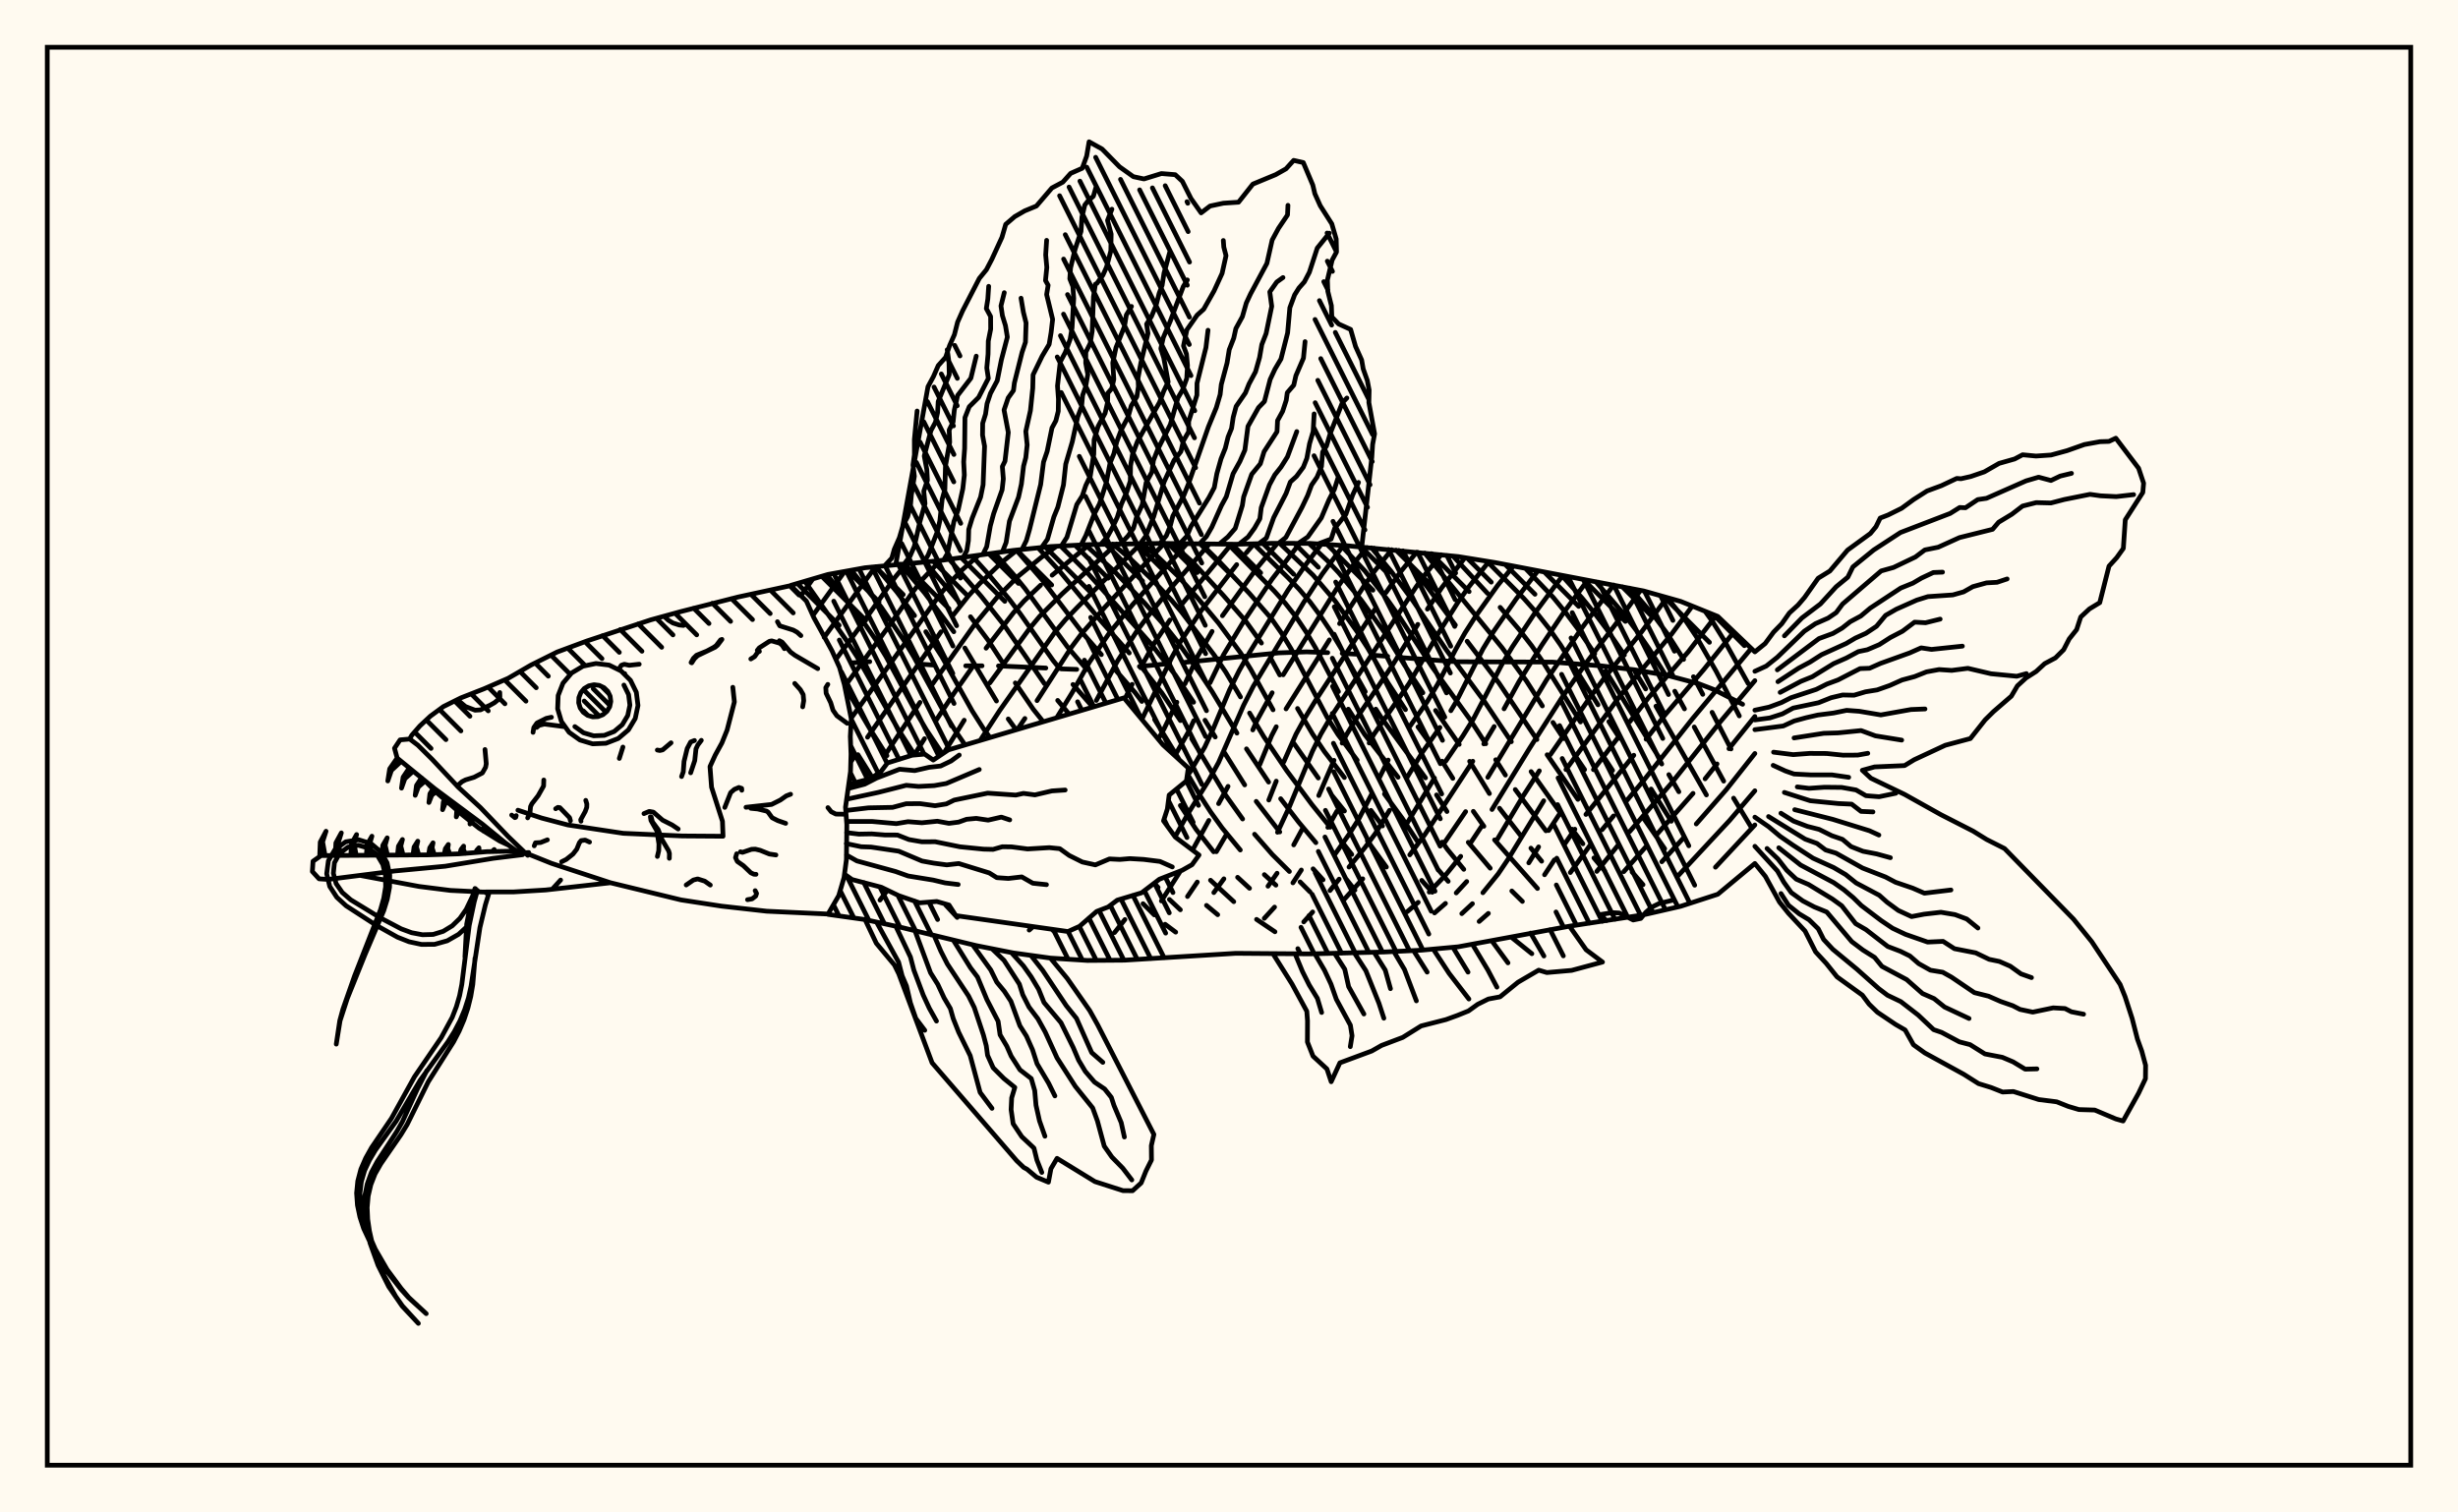 <svg xmlns="http://www.w3.org/2000/svg" width="520" height="320"><rect x="0" y="0" width="520" height="320" fill="floralwhite"/><rect x="10" y="10" width="500" height="300" stroke="black" stroke-width="1" fill="none"/><path stroke="black" stroke-width="1" fill="none" stroke-linecap="round" stroke-linejoin="round" d="
M 167.3 123.85 175.16 121.54 183.01 120.12 198.69 118.63 214.38 116.45 222.22 115.64 230.07 115.23 245.75 114.97 261.44 115.15 269.28 114.95 277.13 114.97 284.97 115.46 308.5 117.76 316.34 119.03 347.72 125.03 355.56 127.24 363.41 130.42 371.25 137.92 
M 371.25 182.69 363.41 189.2 355.56 191.75 347.72 193.55 332.03 195.96 308.5 200.32 300.66 201.04 292.81 201.42 277.13 201.82 261.44 201.7 237.91 203.15 230.07 203.21 222.22 202.71 214.38 201.62 206.54 200.07 190.85 196.26 183.01 194.56 175.18 193.46 
M 368.66 149.01 362.53 145.87 359.37 144.66 352.72 142.9 345.71 141.7 338.64 140.87 328.38 140.08 308.01 140.01 296.79 139.16 
M 293.57 138.86 290.34 138.62 
M 287.11 138.42 283.95 138.24 
M 280.89 138.08 276.43 137.92 270.54 138.13 250.54 140.15 
M 247.45 140.39 241.04 141.01 
M 227.79 141.63 224.51 141.52 
M 221.25 141.34 211.23 140.89 
M 207.76 140.87 204.3 140.87 
M 197.51 140.71 194.16 140.48 
M 184 139.99 180.48 140.23 
M 200.08 191.5 202.5 194.11 
M 181.5 159.67 184.53 164.5 
M 178.68 145.09 183.98 154.13 187.64 159.88 
M 170.25 122.98 179 135.41 181.28 138.9 190.04 154.33 193.53 159.74 
M 222.51 196.6 223.16 197.23 
M 174.97 121.6 182.82 131.82 185.19 135.24 187.41 138.87 193.72 150.56 195.98 154.42 199.38 159.51 
M 180.09 120.65 186.4 128.42 191.13 135.34 193.33 138.99 199.63 150.54 201.93 154.36 204.17 157.62 
M 185.28 119.89 189.75 125.27 193.48 130.25 
M 195.86 133.65 199.26 138.95 205.67 150.41 208.08 154.2 209.44 156.05 
M 190.5 119.36 195.64 125.49 201.78 133.66 
M 204.12 137.1 210.81 148.32 
M 213.3 152.11 214.97 154.41 
M 241.81 191.2 244.19 193.57 
M 246.48 195.55 248.72 197.22 
M 195.71 118.89 202.85 127.35 
M 205.31 130.49 209 135.4 212.49 140.76 
M 214.79 144.49 218.6 150.07 220.71 152.71 
M 244.21 186.88 245 187.76 
M 247.39 190.3 249.71 192.49 
M 200.81 118.33 207.6 126.19 212.5 132.38 220.95 144.64 
M 223.76 148.19 226.18 151.09 
M 255.24 191.56 257.61 193.53 
M 205.67 117.66 208.68 121 213.47 126.73 215.8 129.81 222.8 139.76 224.16 141.45 
M 226.99 144.82 231.19 149.61 
M 256.09 186.24 261.01 190.77 
M 265.83 194.52 269.72 197.14 
M 210.4 117 214.55 121.7 216.88 124.58 225.85 136.9 229.93 141.66 
M 249.71 170.42 253.03 175.47 256.75 180.22 
M 261.82 185.62 264.34 187.94 
M 214.99 116.38 220.4 122.61 229.13 134.05 233 138.5 
M 235.81 141.57 240.16 146.56 241.56 148.41 
M 244.26 152.22 249.44 160.66 
M 251.21 163.74 254 168.52 256.15 171.84 258.55 175.17 262.39 179.84 
M 267.48 185.05 269.92 187.28 
M 219.62 115.91 224.03 120.68 232.71 131.16 238.9 138.16 
M 241.63 141.3 245.8 146.61 249.72 152.46 
M 252.1 156.27 259.27 168.22 262.88 173.28 
M 265.41 176.5 269.18 180.81 272.78 184.39 
M 275.04 186.59 277.15 188.71 
M 224.39 115.53 229.94 121.07 243.4 136.1 248.62 142.79 252.51 148.58 
M 254.92 152.38 257.09 155.94 
M 259.08 159.31 263.32 166.07 
M 265.76 169.55 270.74 176.02 
M 277.79 183.82 279.9 186.15 
M 229.61 115.26 235.76 120.89 242.18 127.63 246.68 132.7 249.03 135.66 253.99 142.64 256.45 146.37 261.68 155.11 
M 263.7 158.44 268.38 165.47 
M 270.93 168.99 274.73 173.93 278.38 178.29 
M 284.77 185.97 286.64 188.33 
M 235.4 115.1 239.24 118.34 243.57 122.47 247.83 126.98 249.98 129.52 256.94 138.69 259.31 142.2 262.43 147.46 
M 264.35 150.86 267.37 155.88 272.23 163.08 277.54 170.22 281.41 175.02 
M 283.79 177.99 285.97 180.78 
M 241.54 115.01 244.83 117.7 249.12 121.81 253.33 126.49 257.81 131.86 262.49 138.2 264.59 141.6 269.32 150.18 
M 273.69 157.22 278.89 164.61 
M 281.69 168.19 284.43 171.59 
M 289.26 177.86 293.3 183.45 
M 247.94 115 252.48 119.09 258.81 125.98 263.47 131.33 266.86 136.06 
M 268.88 139.39 270.74 142.81 
M 274.5 149.9 277.69 155.31 280.18 159.01 284.41 164.51 
M 290.03 171.46 292.48 174.75 
M 300.77 186.27 303 188.78 
M 254.16 115.08 257.72 118.59 264.25 125.48 268.95 130.85 271.14 133.99 273.16 137.32 280.78 151.8 283.06 155.41 287.12 160.84 
M 292.89 167.99 296.69 173.18 299.87 178.02 
M 304.11 183.83 306.37 186.47 
M 259.82 115.13 269.58 125.06 271.92 127.65 274.18 130.52 276.33 133.73 278.35 137.15 283.16 146.33 
M 285.24 150.04 288.71 155.41 295.77 164.45 
M 305.11 178.17 306.21 179.72 309.67 183.93 
M 265.19 115.05 272.51 122.25 274.83 124.66 277.13 127.34 279.37 130.35 281.57 133.63 283.67 137.11 288.82 146.34 
M 291.06 150.03 292.24 151.86 301.57 164.58 
M 303.91 168.19 306.11 171.7 
M 310.62 178.21 315.26 183.69 
M 319.83 188.51 322.07 190.72 
M 270.73 114.95 277.79 121.69 282.42 127.12 287.04 133.56 289.3 137.05 293.64 144.5 297.34 150.14 
M 299.98 153.79 302.6 157.41 
M 305.08 161.05 307.35 164.68 
M 311.69 171.66 313.92 174.82 
M 316.18 177.7 325.26 187.98 
M 276.91 114.97 280.87 118.68 283.19 121.15 287.95 126.94 292.71 133.53 297.23 140.87 301.02 146.58 
M 303.7 150.32 308.7 157.5 
M 310.91 161.08 315.09 167.9 
M 317.22 171 321.62 176.68 
M 323.87 179.45 326.14 182.21 
M 283.69 115.38 288.78 120.84 293.55 126.93 295.88 130.24 302.96 141.09 310.96 152.18 314.32 157.36 
M 316.42 160.75 318.48 163.99 
M 320.56 167.05 327.05 175.78 
M 290.15 115.91 294.33 120.91 298.94 127.15 305.98 137.51 314.05 148.44 319.73 156.93 
M 323.91 163.25 330.34 172.32 
M 332.58 175.43 334.87 178.53 
M 337.2 181.52 339.54 184.33 
M 295.91 116.45 302 124.25 307.89 132.25 
M 310.38 135.67 317.11 144.51 325.14 156.47 
M 327.3 159.69 333.81 169.13 
M 345.27 184.49 347.59 187.18 
M 301.41 117 317.78 137.05 322.91 144.06 326.29 149.36 
M 328.53 152.85 330.79 156.27 
M 333.02 159.58 335.23 162.83 
M 307.37 117.64 314.69 125.54 
M 317.36 128.5 321.41 133.24 324.04 136.63 326.48 140.15 334.36 152.75 
M 338.92 159.6 341.15 163.01 
M 347.76 173.19 352.17 179.57 
M 314.57 118.74 322.36 126.6 325.07 129.65 327.68 132.94 330.12 136.42 338.06 149.12 
M 340.36 152.67 342.65 156.21 
M 349.3 166.94 353.57 173.76 
M 322.73 120.27 328.58 126.38 331.16 129.53 333.71 132.93 337.37 138.32 
M 339.69 141.95 350.9 160.17 
M 353.05 163.89 355.17 167.52 
M 330.42 121.78 334.62 126.44 337.31 129.7 339.95 133.19 343.65 138.59 
M 345.95 142.18 348.15 145.77 
M 350.32 149.41 361 168.19 
M 337.61 123.08 343.67 130.07 346.35 133.62 348.83 137.21 352.21 142.59 
M 354.31 146.24 356.36 149.98 
M 358.42 153.81 364.65 165.27 
M 366.75 168.87 370.55 175.13 
M 344.91 124.47 350.08 130.52 352.72 134.08 356.18 139.51 
M 358.25 143.18 360.23 146.91 
M 362.2 150.71 366.2 158.46 
M 352.66 126.42 356.38 131 358.83 134.64 363.07 142.05 367.96 151.47 
M 360.72 129.33 362.36 131.62 364.66 135.32 369.84 144.63 
M 171.97 122.48 169.44 126.02 
M 178.69 120.9 171.96 130.22 
M 185.21 119.9 174.35 134.84 
M 191.72 119.25 189.3 122.21 182.5 131.83 176.83 139.52 
M 198.92 118.6 195.22 122.5 193 125.39 188.53 131.81 178.71 145.23 
M 207.03 117.47 203.65 120.49 201.27 122.93 198.95 125.65 180.06 151.96 
M 215.19 116.36 211.98 118.93 207.28 123.44 204.93 126.01 201.44 130.41 
M 199.08 133.67 183.53 155.98 
M 181.04 159.65 179.99 161.2 
M 223.52 115.57 220.32 117.9 215.49 121.84 210.88 126.45 206.22 132.08 197.29 144.7 
M 194.63 148.61 187.17 159.86 
M 230.45 115.22 222.58 121.7 
M 220.14 123.82 216.63 127.17 214.41 129.63 208.61 137.14 
M 206 140.74 201.89 146.57 197.98 152.48 
M 195.58 156.29 193.4 159.75 
M 236.18 115.09 224.67 125.67 219.94 130.41 217.8 132.99 209.39 144.5 
M 203.98 152.38 199.72 159.28 
M 241.35 115.01 227.91 128.5 225.45 131.06 223.21 133.69 211.54 150.25 207.34 156.68 
M 187.75 188.34 186.16 190.44 
M 246.26 114.98 233.78 128.43 228.83 134.05 226.66 136.95 219.39 148.24 
M 216.82 152.01 215.23 154.34 
M 251.07 115.04 239.61 127.92 234.73 133.87 230.48 140.09 226.86 146.48 223.55 151.87 
M 255.84 115.1 247.69 124.43 242.97 130.22 240.63 133.33 236.38 139.91 231.94 148.2 
M 260.5 115.14 249.75 128.17 
M 247.5 131.18 244.23 136.02 241.3 141.28 
M 239.51 144.79 237.97 147.87 
M 265.3 115.05 263.64 116.98 
M 261.63 119.46 254.12 129.19 249.82 135.62 247.88 139.14 241.65 152.03 
M 270.24 114.95 265.8 120.32 258.61 130.28 
M 256.42 133.59 253.32 138.93 250.68 144.69 
M 248.97 148.57 246.26 154.21 245.02 156.39 
M 218.57 196.04 217.73 196.79 
M 274.96 114.96 269.12 122.52 263.18 131.35 258.84 138.54 255.98 144.46 
M 252.54 152.48 251.65 154.43 248.57 159.86 
M 279.54 115.12 276.36 119.29 272.5 124.84 264.36 138.02 262.16 141.88 260.14 145.92 256.68 154.16 254.88 158.05 251.68 163.46 
M 284.19 115.41 279.7 121.48 275.83 127.41 265.14 145.2 263.08 149.24 257.8 161.31 255.77 165.01 251.36 172.09 248.59 177.04 
M 237.98 194.55 235.79 197.31 
M 289.18 115.83 287.31 118.1 283.09 124.05 271.46 142.77 
M 269.13 146.57 265.92 152.43 265.03 154.44 
M 259.8 166.38 257.8 170.03 
M 255.74 173.58 252.29 179.84 
M 249.73 184.28 245.7 190.62 
M 294.41 116.3 290.8 120.82 288.67 123.81 283.39 131.94 
M 281.24 135.38 272.07 149.98 
M 270 153.76 269.01 155.67 266.5 161.79 
M 259.3 176.82 257.33 180.2 
M 253.29 186.62 251.22 189.68 
M 299.7 116.82 296.27 121.02 293.21 125.37 
M 291.13 128.53 278.38 148.09 276.17 151.71 274.18 155.33 271.59 161.2 
M 270 165.27 268.42 169.27 
M 258.92 185.94 256.79 188.85 
M 304.89 117.37 301.63 121.36 299.61 124.13 281.48 151.81 279.42 155.34 277.63 159 272.8 170.64 270.26 176.09 
M 309.92 117.99 305.02 124.33 301.97 128.88 
M 299.95 132.1 294.56 140.78 287.05 151.88 284.86 155.43 283.94 157.23 
M 282.21 160.87 278.99 168.32 
M 275.47 175.47 273.69 178.76 
M 270.17 184.75 268.25 187.5 
M 314.99 118.81 310.68 124.23 308.5 127.33 304.32 133.94 298.09 144.63 290.64 155.39 289.65 157.2 
M 282.81 171.65 280.91 175.05 
M 275.3 184.07 273.52 186.79 
M 269.64 191.92 267.46 194.3 
M 320.16 119.77 316.8 123.91 312.16 130.41 309.92 133.91 307.9 137.51 304.1 144.83 301.93 148.47 298.21 153.75 
M 293.68 160.81 291.88 164.42 
M 290.19 168 287.5 173.2 285.45 176.45 282.31 180.89 
M 325.35 120.78 320.78 126.69 315.98 133.6 313.72 137.31 308.01 148.57 306.93 150.37 
M 304.62 153.91 300.92 159.15 297.67 164.48 
M 293.95 171.45 290.96 176.35 288.74 179.35 285.39 183.45 
M 283.3 186 281.36 188.42 
M 277.7 192.95 275.81 195.05 
M 330.57 121.8 324.74 129.66 319.92 136.9 317.64 140.74 311.68 152.16 309.47 155.72 305.84 161.06 
M 303.47 164.62 297.29 174.81 
M 288.3 185.94 284.12 190.57 
M 335.86 122.77 330.85 129.53 326.15 136.53 321.37 144.18 318.19 149.97 
M 316.1 153.71 313.9 157.39 
M 311.58 161.06 301.45 176.55 298.24 180.87 
M 341.37 123.77 334.6 132.95 327.2 143.81 314.75 164.46 
M 310.06 171.72 305.66 178.18 
M 347.06 124.9 343.33 130.05 335.7 140.07 330.55 147.42 323.6 158.3 315.64 171.27 
M 313.41 174.87 311.21 178.19 
M 309.02 181.18 305.76 185.21 302.36 188.75 
M 300.03 190.91 297.69 192.9 
M 352.67 126.42 347.28 133.69 339.19 143.73 336.52 147.34 327.99 159.67 
M 325.65 163.09 322.22 168.43 316.75 177.59 
M 310.29 186.51 308.07 188.92 
M 305.8 191.14 303.48 193.16 
M 358.01 128.23 353.63 134.15 342.64 147.34 331.28 162.82 
M 326.58 169.42 319.04 181.79 316.94 184.9 313.71 188.88 
M 311.5 191.2 309.25 193.3 
M 363.03 130.27 357.17 137.89 348.81 147.55 344.78 152.7 
M 342.2 156.19 337.1 162.84 
M 329.84 172.35 327.62 175.72 
M 325.5 179.18 323.42 182.56 
M 314.87 193.25 312.92 194.96 
M 366.83 133.7 360.4 141.71 352.19 151.32 348.24 156.4 
M 345.64 159.79 335.51 172.32 
M 333.17 175.44 330.96 178.66 
M 328.84 181.92 326.76 185.08 
M 370.49 137.19 358.14 151.96 347.72 165.13 343.87 169.71 
M 341.35 172.63 338.92 175.56 
M 336.59 178.55 332.21 184.61 
M 371.25 144.01 363.92 152.73 353.62 165.68 344.75 175.95 
M 342.37 178.75 337.81 184.37 
M 371.25 151.59 365.77 158.4 
M 363.24 161.62 360.72 164.78 
M 358.17 167.86 350.56 176.48 
M 348.16 179.19 343.52 184.42 
M 371.25 159.42 365.22 167.05 358.85 174.33 
M 356.34 177.08 351.56 182.33 
M 371.25 167.31 365.91 173.58 354.94 185.36 
M 371.25 174.54 362.91 183.48 
M 183.01 120.12 183.01 120.12 
M 189.5 119.46 196.32 81.81 197.48 79.65 198.49 77.34 200.06 75.59 200.89 73.11 201.91 70.8 202.58 68.16 203.64 65.77 207.18 58.9 208.68 57.06 209.83 54.86 211.97 50.2 212.76 47.47 214.66 45.84 216.77 44.62 219.26 43.59 222.53 39.77 224.84 38.54 226.5 36.68 228.95 35.6 229.89 33.01 230.4 30 233.15 31.53 236.84 35.29 239.77 37.38 242.01 37.86 245.7 36.72 248.63 36.96 250.13 38.36 251.96 42 254.1 45.04 256 43.59 258.81 42.99 262.02 42.78 265.05 38.95 269.88 36.95 272.06 35.72 273.68 33.93 275.72 34.4 277.73 39.16 278.16 40.98 279.3 43.52 281.75 47.36 282.68 50.57 282.75 53.31 281.82 55.03 280.82 59.24 280.9 61.61 281.66 64.66 281.75 67.05 283.2 68.55 285.73 69.7 286.77 73.3 288.06 76.16 288.39 78.05 289.26 80.5 289.65 82.54 289.59 85.17 290.8 91.78 290.38 94.05 290.21 96.77 288.08 115.73 
M 284.97 115.46 284.97 115.46 
M 187.16 119.7 188.67 118.07 189.19 116.22 190.27 113.76 191.02 111.2 192.02 109.29 192.59 107.19 192.8 104.77 193.44 100.75 193.15 98.38 193.45 96.21 193.44 93 194.02 86.96 
M 191.32 119.28 192.51 117.7 193.43 115.59 194.6 110.41 195.69 106.56 195.43 103.93 196.2 101.62 196.07 99.35 195.53 96.47 196.94 91.11 197.89 89.35 198.35 87.29 198.48 84.95 200.82 79.25 200.76 76.7 200.39 73.99 
M 195.48 118.91 196.37 117.4 198.32 112.45 198.84 110.13 199.32 105.63 199.89 103.58 200.02 98.57 200.91 93.57 200.8 90.98 201.63 89.3 201.89 86.78 202.59 83.66 205.39 80.02 206.53 75.35 
M 199.64 118.49 200.44 117.11 201.81 110.33 202.72 107.81 203.69 103.39 204.01 100.5 203.87 97.71 204.07 94.88 204.14 88.36 205.05 86.05 207.03 84.08 209.09 80.06 208.76 77.84 209.03 74.92 209.08 72.16 209.58 69.64 209.57 66.96 208.66 65.28 208.98 63.27 209.16 60.58 
M 203.78 117.92 204.54 116.47 204.87 114.37 204.94 112.02 205.66 109.65 207.45 105.18 207.98 102.57 208.29 94.4 207.86 92.06 207.89 89.56 208.5 87.61 208.81 85.42 209.54 83.23 210.97 80.54 211.84 76.16 213.11 71.32 212.71 68.89 212.06 66.77 211.76 64.72 212.46 61.92 
M 207.92 117.34 208.74 115.66 209.51 111.26 210.21 108.68 212 103.64 212.26 101.31 212.05 98.71 212.61 97.57 213.31 91.49 212.41 86.74 213.28 84.19 214.4 82.62 214.6 81.01 216.22 74.55 216.94 72.4 217.07 68.33 216.5 66.05 216 63.09 
M 212.06 116.77 212.85 114.77 213.55 110.28 215.47 105.2 216.08 102.42 216.54 98.61 217.01 96.83 217.3 94.13 217.01 91.27 217.99 86.87 218.48 82.14 218.55 79.3 220.47 75.35 221.95 72.86 222.37 70.34 222.69 67.56 221.42 62.31 221.74 60.35 221.18 59.35 221.46 56.57 221.22 53.93 221.42 50.85 
M 216.2 116.26 217.13 114.36 217.79 112.07 220.16 102.5 220.76 97.77 221.53 95.51 222.55 90.54 223.37 89.02 223.88 87 223.92 84.45 223.72 81.64 224.3 76.56 225.37 74.56 226.39 71.78 226.8 69.34 227.15 63.14 226.97 60.61 226.32 58.99 226.48 56.69 227.45 52.71 228.69 48.97 228.89 45.94 229.49 43.38 230.15 42.54 231.31 41.52 231.92 39.41 
M 220.36 115.83 221.6 114.08 222.95 109.36 223.78 107.33 224.98 102.61 225.46 98.19 226.85 93.45 227.99 88.21 228.81 86.05 229.03 83.64 229.66 81.88 230.13 79.23 229.69 76.81 229.71 74.52 230.63 72.68 231.06 70.06 231.33 62.79 231.73 60.13 232.07 59.94 233.33 58.21 234.09 56.51 235 53.09 235.07 49.53 234.3 46.63 235.23 44.26 
M 224.53 115.52 225.71 113.67 227.8 106.75 228.96 104.92 229.71 102.7 230.65 100.72 231.39 96.12 231.46 93.05 232.31 90.21 233.79 87.42 234.31 85.16 234.36 83.17 235.2 82.21 235.63 80.25 235.41 76.76 236.09 73.54 237.89 69.05 238.28 66.64 239.37 64.83 
M 228.7 115.3 229.71 113.32 231.48 108.79 232.61 106.6 234.02 102.19 234.84 97.96 235.65 95.98 236.25 93.48 237.2 90.95 238.66 88.22 239.32 85.85 240.51 83.92 240.84 81.78 240.75 79.98 241.37 76.71 242.86 70.55 242.57 68.56 243.6 66.94 244.55 64.69 245.21 62.11 245.86 60.34 246.25 57.8 247.53 53.12 
M 232.88 115.16 234.27 113.57 235.33 111.65 236.36 109.45 237.21 106.73 238.37 104.08 239.12 101.77 239.17 98.58 239.58 96.19 240.65 93.35 245.29 85.15 246.18 82.78 247.13 80.81 246.2 75.72 245.58 73.75 246.1 71.42 247.57 67.96 250.33 60.61 251.19 59.22 
M 237.05 115.06 238.62 113.42 239.79 111.75 240.46 109.36 241.64 106.81 242.47 102.12 243.7 99.85 244.01 97.43 244.95 95.03 247.59 89.81 249.19 84.18 250.16 82.54 251.06 80.07 251.22 77.32 251 74.9 250.37 73.19 251.09 69.78 253.26 66.67 254.65 65.42 256.84 61.55 258.54 57.84 259.37 54.09 258.9 52.27 258.8 50.88 
M 241.23 115.01 242.38 113.45 244.07 109.29 246.27 101.95 248.37 97.4 249.82 95.54 250.36 93.26 251.48 91.31 251.46 89.19 253.21 83.6 253.23 81.11 255.12 73.54 255.56 69.87 
M 245.41 114.97 246.74 113.35 247.54 111.39 248.11 109.21 250.43 104.84 251.39 102.47 255.65 90.29 257.32 86.24 258.13 83.47 258.37 81.35 259.59 76.81 260.05 73.98 261 71.55 261.45 69.52 262.83 67 263.66 64.11 264.56 62.18 268.02 55.72 269.13 50.79 270.47 48.31 272.38 45.48 272.47 43.44 
M 249.59 115.02 251.08 113.45 251.91 111.45 255.76 105.28 256.89 103.15 257.43 100.22 258.31 97.09 259.22 94.82 259.81 92.44 260.54 90.64 260.89 88.28 261.51 85.98 263.48 83.12 264.23 81.24 265.61 78.66 266.47 75.63 266.94 72.9 267.85 70.57 269.04 64.81 268.63 61.76 270.1 59.67 271.42 58.72 
M 253.77 115.08 255.23 113.5 256.37 111.52 258.4 106.97 259.43 105.08 260.86 100.24 262.31 97.62 263.36 95.22 264.01 90.21 266.25 86.23 267.5 84.94 268.71 80.28 269.72 78.11 271 75.94 272.4 70.44 272.87 65.11 273.88 62.39 274.79 60.94 275.94 59.64 277 57.61 278.67 52.49 281.22 49.33 
M 257.94 115.12 259.75 113.6 261.32 111.79 262.82 106.95 263.1 105.13 264.8 100.35 266.63 98.12 267.42 95.56 270.16 91.33 270.27 88.99 271.35 87.02 272.11 84.69 272.33 83.08 273.7 81.49 274.15 79.49 275.75 75.77 276.09 72.28 
M 262.12 115.13 264.03 113.62 265.41 111.72 266.53 109.75 266.82 107.4 268.56 102.58 269.69 100.47 271 98.82 272.36 96.66 274.34 91.31 
M 266.3 115.03 267.91 113.83 269.46 109.5 272.08 104.4 272.98 101.97 274.27 100.8 275.72 98.85 276.47 96.96 277.04 93.87 277.8 91.29 278.01 87.57 
M 270.48 114.95 272.03 113.71 275.45 107.32 276.64 104.83 277.46 102.63 278.63 100.94 279.57 98.68 279.81 95.63 280.63 94.35 281.44 91.65 283.98 85.2 284.94 84.21 
M 274.66 114.96 276.66 113.61 279.53 109.57 281.15 105.76 282.31 103.5 283.1 100.99 
M 278.83 115.08 281.61 114.04 282.36 111.78 284.73 108.81 286.16 104.73 287.4 102.07 
M 179.56 165.96 184.19 164.74 186.4 163.21 187.75 161.42 192.97 159.79 195.61 159.55 197.43 160.81 200.63 158.66 237.78 147.65 246.02 157.58 251.39 162.49 250.99 165.23 247.34 168.21 246.96 171.16 246.15 173.67 248.64 177.11 253.66 180.9 252.18 182.95 250.06 184.15 245.28 186.02 241.51 188.9 236.36 190.45 234.43 191.9 232 192.84 228.38 195.99 225.93 197.09 202.2 193.72 200.77 191.48 198.18 190.73 194.55 191.02 190.12 189.49 186.45 187.72 180.26 186.09 178.66 184.95 
M 179.44 166.84 182.93 165.91 185.44 164.62 190.31 162.75 193.52 163.04 196.53 162.35 199 162.07 201.21 161.01 202.93 159.75 
M 179.11 169.1 185.86 167.64 191.72 166.15 194.33 166.39 197.62 166.22 200.19 165.77 207.17 162.81 
M 178.92 171.49 183.73 170.92 188.83 170.82 191.71 170.05 194.63 170.03 197.81 170.47 200.2 170.09 201.86 169.28 208.94 167.81 214.9 168.22 216.51 167.86 218.94 168.18 222.52 167.34 225.34 167.15 
M 179.1 173.81 184.45 173.8 189.64 174.26 192.1 173.85 195.03 174.08 198.3 173.75 200.75 174.2 202.79 173.94 204.48 173.34 206.53 173.15 209.05 173.52 211.84 172.88 213.61 173.47 
M 179.09 176.16 181.7 176.48 184.41 176.43 187.21 176.66 189.86 176.67 192.29 177.63 195.05 178.11 197.85 178.09 203.07 179.16 208.05 179.66 210.09 179.71 212.05 179.15 214.03 179.18 217.38 179.62 221.98 179.34 224.2 179.56 226.2 181 228.97 182.38 231.73 182.99 234.71 181.73 236.91 181.84 239.03 181.66 241.95 181.83 245.39 182.26 248.01 183.42 
M 179.03 178.48 182.2 179.15 184.28 179.22 190.13 180.09 195.05 182.17 197.52 182.62 200.3 182.99 202.83 182.7 209.28 184.69 210.88 185.69 213.32 185.86 216.16 185.53 218.5 186.87 221.39 187.17 
M 179.05 180.89 181.28 182.15 189.46 184.39 192.13 185.34 197.41 186.2 199.94 186.8 202.71 187.14 
M 222.22 202.71 225.79 207.03 230.53 213.81 232.2 216.8 244.11 240.02 243.57 242.39 243.6 245.42 242.43 247.77 241.42 250.28 239.6 251.93 237.57 251.91 231.64 250 223.62 245.08 222.33 247.28 221.8 250.12 219.29 249.07 217.27 247.38 216.55 246.99 215.08 245.58 197.19 224.87 190.13 206.02 189.22 204.17 185.39 199.57 183.01 194.56 
M 218.09 202.14 220.58 205.3 225.57 212.77 227.73 215.46 230.95 222.71 233.31 224.77 
M 213.95 201.53 216.52 204.37 218.15 206.67 219.72 209.29 220.86 212.1 224.45 216.37 227.03 221.6 228.19 224.32 229.59 226.67 231.55 228.95 233.69 230.4 235.11 232.18 235.66 233.87 237.2 237.53 237.87 240.57 
M 209.85 200.72 212.4 203.18 215.65 208.21 216.37 210.47 217.69 213.07 219.57 215.55 221.13 218.37 223.62 223.83 227.48 229.84 231.16 234.41 232.16 237.15 233.61 242.5 235.22 244.8 237.53 247.16 239.44 249.65 
M 205.76 199.89 209.6 205.22 210.87 207.79 212.47 209.73 213.86 211.84 215.76 217.03 217.15 219.22 218.44 222.12 219.39 225.06 221.83 229.16 223.17 231.87 
M 201.69 198.94 205.31 204.76 206.8 206.72 208.79 211.51 211.16 216.09 211.57 218.94 212.99 221.34 213.92 223.45 215.78 226.35 218.17 228.2 218.9 230.74 219.17 233.84 219.91 237.15 221.06 240.4 
M 197.63 197.97 199.05 201.27 200.42 203.96 204.89 210.71 206.11 213.16 208.04 218.96 208.65 221.26 208.92 223.27 210.11 225.92 212.38 228.19 214.69 230.07 214.02 232.29 213.9 234.76 214.33 237.75 216.16 240.49 218.74 242.91 219.36 245.43 220.4 248.06 
M 193.57 196.94 196.86 205.82 198.39 208.26 199.73 211.14 201.05 213.38 201.66 215.51 202.81 218.39 205.25 223.35 207.35 231.14 209.86 234.5 
M 189.51 195.97 192.61 202.49 193.33 205.25 195.31 210.53 196.6 213.32 198.12 216.04 
M 185.43 195.08 190.1 203.57 190.85 206.45 191.77 208.61 192.6 212.18 193.75 215.48 195.64 217.99 
M 332.03 195.96 335.55 200.95 339.02 203.55 332.49 205.31 327.24 205.77 325.52 205.26 321.14 207.82 317.34 210.91 314.87 211.37 312.61 212.49 310.67 213.89 308.32 214.84 305.9 215.72 300.64 217.07 296.76 219.49 292.27 221.19 290.2 222.37 283.46 224.87 281.62 228.87 280.72 226.17 277.77 223.45 276.59 220.46 276.61 215.99 276.46 213.96 273.33 208.19 269.28 201.75 
M 327.92 196.68 330.73 202.24 
M 323.81 197.42 326.62 202.27 
M 319.71 198.27 324.07 201.78 
M 315.62 199.09 319.02 203.72 
M 311.5 199.8 314.77 205.24 316.68 208.86 
M 307.37 200.43 310.57 205.68 
M 303.21 200.81 306.57 205.95 310.75 211.37 
M 299.04 201.12 301.92 205.68 
M 294.87 201.32 297.12 205.12 299.64 211.76 
M 290.69 201.48 293.06 205.26 294.16 209.18 
M 286.51 201.6 288.95 205.37 291.72 212.26 292.76 215.43 
M 282.34 201.7 284.49 205.07 285.31 208.75 288.54 214.54 
M 278.16 201.8 280.2 205.28 281.57 208.2 282.71 211.43 285.68 216.9 286.03 219.14 285.66 221.45 
M 273.98 201.79 275.55 205.57 276.97 208.4 278.7 211.23 279.6 214.22 
M 371.25 137.92 373.42 136.16 375.21 133.74 376.94 131.97 378.55 129.69 380.37 128.03 381.76 126.41 384.64 122.34 387.11 120.82 390.86 116.39 395.69 112.87 396.87 111.44 397.76 109.61 399.43 108.96 402.3 107.54 404.8 105.71 407.67 103.88 410.7 102.76 413.97 101.22 414.85 101.29 416.92 100.82 419.8 99.83 422.92 98.04 426.2 97.11 427.89 96.22 430.72 96.49 433.92 96.27 437.29 95.35 440.97 94.05 444.25 93.45 446.16 93.39 447.61 92.71 452.43 99.07 453.49 102.23 453.32 104.19 449.61 109.98 449.2 116.03 447.79 118 446.17 119.78 444.21 127.51 442.03 128.83 440.19 130.54 439.32 133.21 437.75 135.18 436.57 137.47 434.83 139.2 432.56 140.41 430.76 142.07 428.61 143.44 426.79 145.11 425.5 147.3 421.74 150.55 419.96 152.31 416.84 156.26 411.53 157.68 404.96 160.74 402.92 161.98 396.57 162.26 393.98 162.97 395.8 164.65 402.93 168.08 410.63 172.38 417.43 175.85 420.29 177.62 424.07 179.53 438.67 194.47 442.53 199.25 448.52 208.28 449.57 210.88 451.06 215.48 452.18 219.84 453.1 222.39 453.91 225.39 453.88 228.23 452.43 231.29 449.15 237.18 447.61 236.74 443.15 234.86 439.81 234.76 437.55 234.09 435.11 233.12 431.3 232.64 425.94 230.94 423.66 231.05 421.23 230.09 418.57 229.27 415.47 227.31 407.21 222.78 404.8 221.05 403.04 217.92 401.02 216.75 397.17 214.16 395.42 212.46 393.99 210.55 388.63 206.68 386.35 203.83 384.09 201.38 381.87 196.99 378.35 193.22 376.46 190.86 373.47 185.42 371.25 182.69 
M 377.5 134.53 381.2 130.75 385.11 127.79 388.44 124.15 390.92 122.11 391.98 119.95 396.38 116.37 402.05 112.67 412.57 108.63 414.58 107.37 415.81 107.43 418.4 105.7 420.25 105.43 428.62 101.74 431.28 100.96 433.89 101.66 435.84 100.73 438.23 100.15 
M 371.25 142.03 373.65 140.93 376.01 139.05 381.72 133.54 384.06 131.96 386.74 130.78 388.46 129.61 389.8 127.8 397.96 120.8 400.59 120.06 405.21 117.85 407.21 116.35 410.03 115.78 414.54 113.74 421.54 111.99 422.82 110.49 425.61 108.8 427.88 107.07 430.76 106.34 433.88 106.42 436.71 105.68 442.15 104.59 444.36 104.9 447.72 105.07 451.38 104.65 
M 376 141.73 384.81 135.11 387.77 134.02 389.71 132.89 391.41 131.55 393.66 130.34 395.66 128.66 402.11 124.42 404.68 123.38 406.5 122.31 409.01 121.13 410.95 121.05 
M 376.13 144.23 380.5 141.37 382.92 140.08 385.37 138.51 390.57 136.15 392.5 135.01 394.75 133.99 396.98 132.51 398.9 130.2 401.16 128.9 405.49 126.97 407.86 126.23 413.13 125.87 415.4 125.23 417.37 124.12 420.26 123.32 422.48 123.2 424.62 122.49 
M 376.6 146.49 380.98 144.16 383.41 143.18 387.91 140.41 390.59 139.23 393.15 137.86 395.03 137.47 397.57 136.39 399.91 134.89 402.47 133.56 405.04 131.63 407.35 131.76 410.45 130.99 
M 371.25 150.26 374.26 149.61 376.88 148.64 378.89 147.62 384.24 145.86 386.49 144.73 388.84 143.86 393.5 141.46 395.51 141.39 397.83 140.36 404.01 138.14 406.42 137.07 408.62 137.4 415.15 136.71 
M 371.25 152.32 374.41 151.9 377.08 151.04 379.35 149.81 384.72 148.68 387.38 147.62 389.82 147.04 392.23 147.09 394.65 146.37 397.12 145.97 399.81 145.02 402.38 143.87 405.04 143.15 407.56 142.15 410.22 141.66 412.89 141.84 416.31 141.4 421.21 142.55 426.66 143.08 428.69 142.52 
M 371.25 154.38 377.26 153.6 379.57 152.54 382.09 151.85 384.58 151.28 387.88 150.86 390.66 150.29 393.34 150.49 397.9 151.26 404.27 150.12 407.24 150 
M 379.54 156.13 385.82 155.15 388.85 155.06 393.72 154.57 396.76 155.69 402.31 156.59 
M 375.2 159.14 379.36 159.66 382.81 159.4 386.41 159.42 389.93 159.78 393 159.76 395.14 159.38 
M 375.12 161.93 377.71 163.12 379.53 163.76 382.98 163.94 387.51 163.94 391.1 164.46 
M 380.22 166.49 382.69 166.79 385.99 166.56 389.63 166.6 392.66 167.14 394.75 168.35 397.53 168.57 401.08 167.83 
M 377.49 167.66 382.97 169.42 388.91 170.01 391.73 170.14 393.71 171.67 396.23 171.78 
M 379.68 171.31 387.75 173.36 395.48 175.76 397.49 176.68 
M 376.76 172.06 379.42 173.72 382.35 174.84 384.85 175.48 387.53 176.81 389.79 177.59 391.6 179.12 394.12 180.11 397.02 180.67 399.92 181.47 
M 374.14 172.76 381.89 177.54 384.39 178.45 386.21 179.83 388.41 180.5 394.02 183.65 398.89 185.55 401.02 186.67 404.62 187.9 407.11 188.98 412.73 188.3 
M 371.25 172.89 374.18 174.92 376.58 176.94 379.29 178.8 383.55 181.57 387.92 183.55 390.46 185.04 392.68 186.82 397.56 189.41 399.21 190.88 401.61 192.64 404.4 193.93 407.05 193.42 410.61 193.01 413.59 193.51 416.08 194.44 418.44 196.35 
M 376.31 179.37 380.94 183.03 387.94 186.75 390.08 188.25 392.06 189.91 393.77 191.59 397.98 194.78 400.39 196.4 403.13 197.69 407.8 199.32 411.07 199.17 413.47 200.72 417.97 201.6 420.81 202.97 422.99 203.42 425.29 204.43 427.55 206.05 429.77 206.84 
M 373.82 179.52 376.14 181.75 377.98 184.11 380 186.01 382.6 187.13 387.64 190.2 389.63 191.64 392.57 195.42 394.76 196.69 399.36 200.25 402.06 201.28 404.04 202.26 405.91 203.88 408.39 205.27 410.99 205.7 412.85 206.74 417.69 210.02 420.69 210.77 423.25 211.89 425.8 212.78 427.34 213.57 430.04 214.14 434.36 213.24 436.86 213.38 438.21 214.07 440.79 214.58 
M 371.25 179.06 376.03 184.28 377.36 186.63 378.95 188.85 381.39 190.61 383.81 191.88 386.46 192.96 391.74 199.22 394.1 201 396.58 202.56 398.13 204.46 403.37 207.26 406.72 210.21 409.16 211.28 411.38 213.06 416.56 215.49 
M 376.77 189.05 378.36 191.53 380.62 193.34 382.71 194.6 384.66 196.51 385.79 198.76 387.74 200.85 392.82 205.04 397.47 209.18 399.31 210.57 402.13 211.92 405.8 214.76 409.07 217.85 410.76 218.43 414.51 220.43 416.78 221.02 419.92 222.99 423.6 223.7 425.89 224.67 428.43 226.21 430.92 226.15 
M 354.19 190.38 350.98 191.17 349.44 191.93 348.18 193.03 347.11 194.32 345.51 194.65 342.57 193.17 341.1 193.09 338.57 193.5 339.87 194.81 
M 86.65 156.36 87.12 155.55 88.82 153.6 91.05 151.52 93.8 149.5 97.49 147.66 102.43 145.72 107.51 143.51 112.3 140.73 117.87 137.95 124.15 135.62 137.66 131.15 144.05 129.39 156.17 126.31 167.3 123.9 170.6 127.18 172.19 130.71 176.01 137.7 177.61 141.23 178.63 144.83 180.09 152.09 179.89 155.82 180.03 159.52 179.93 163.24 178.87 170.78 179.15 174.46 179.06 181.89 178.56 185.66 177.44 189.49 175.18 193.39 162.2 192.79 152.66 191.72 144.07 190.4 129.15 186.77 116.69 182.67 110.69 180.27 
M 107.57 178.81 105.71 177.94 101.32 175.2 97.85 172.43 92.35 167.68 89.91 165.21 
M 155.03 145.41 155.36 148.51 153.82 154.47 152.72 157.19 151.31 159.76 150.2 162.19 150.53 166.56 152.84 173.77 152.96 176.93 144.34 176.87 131.86 176.31 120.13 174.54 114.59 173.08 109.57 171.42 
M 109.28 180.06 106.91 178.33 102.03 174.34 91.96 166.86 84.03 160.39 83.46 158.31 84.64 156.54 86.68 156.36 88.41 157.67 91.45 160.68 97 166.6 101.63 170.85 107.51 176.99 110.8 180.15 
M 110.55 180.84 104.36 181.6 94.21 183.27 83.57 184.27 69.42 186.07 67.5 185.94 66.08 184.39 66.22 182.22 67.93 181.02 90.54 180.87 97.01 180.66 103.01 180.19 110.49 180.05 
M 120.4 154.94 118.77 152.65 117.97 149.96 118.08 147.15 119.1 144.54 120.92 142.39 123.33 140.95 126.08 140.38 128.87 140.72 131.4 141.96 133.38 143.94 134.62 146.47 134.97 149.26 134.39 152.01 132.95 154.42 130.81 156.24 128.19 157.26 125.38 157.38 122.69 156.57 120.4 154.94 
M 131.99 144.94 132.98 146.96 133.26 149.19 132.8 151.39 131.65 153.32 129.93 154.77 127.84 155.59 125.59 155.68 123.44 155.04 121.61 153.73 
M 123.39 150.69 122.74 149.78 122.42 148.7 122.47 147.58 122.88 146.53 123.6 145.67 124.57 145.1 125.67 144.87 126.78 145.01 127.79 145.5 128.59 146.29 129.08 147.3 129.22 148.42 128.99 149.52 128.41 150.49 127.56 151.21 126.51 151.62 125.39 151.67 124.31 151.35 123.39 150.69 
M 123.42 150.41 124.38 151.37 
M 123.59 148.32 126.78 151.51 
M 123.71 146.19 128.19 150.67 
M 125.51 145.73 129.04 149.26 
M 127.45 145.41 128.84 146.8 
M 87.71 154.87 91.19 158.35 
M 90.18 152.33 94.34 156.49 
M 92.97 150.1 97.51 154.65 
M 96.19 148.31 99.42 151.54 
M 99.69 146.8 103.29 150.4 
M 103.27 145.36 106.82 148.91 
M 106.76 143.84 111.27 148.35 
M 110 142.06 113.44 145.51 
M 113.22 140.27 116 143.06 
M 116.56 138.6 120.66 142.7 
M 120.1 137.12 123.83 140.85 
M 123.76 135.77 127.35 139.35 
M 127.48 134.47 131.02 138.02 
M 131.21 133.19 135.81 137.79 
M 135.02 131.98 139.98 136.95 
M 138.86 130.82 142.37 134.33 
M 142.8 129.73 147.39 134.32 
M 146.75 128.67 149.99 131.92 
M 150.71 127.62 154.56 131.47 
M 154.75 126.65 159.2 131.09 
M 158.85 125.73 162.94 129.82 
M 162.98 124.85 167.81 129.68 
M 167.09 123.94 169.04 125.9 
M 169.81 149.55 170.03 148.26 169.92 146.96 169.32 145.92 168.13 144.6 
M 143.47 175.4 142.19 174.54 140.17 173.52 138.23 171.83 137.36 171.67 136.23 172.14 
M 96.7 166.3 97.73 165.39 98.49 165 100.3 164.45 102.05 163.54 102.73 162.34 102.87 161.59 102.6 158.58 
M 139.07 181.21 139.36 179.99 139.4 178.58 138.97 175.8 137.71 173.59 137.59 172.8 
M 120.68 173.65 120.5 173 118.44 170.88 118.02 170.82 117.55 171.11 
M 150.27 187.26 149.09 186.43 147.59 185.96 146.69 186.19 145.17 187.24 
M 153.33 170.83 154.57 167.7 155.36 167.01 156.31 166.61 156.9 166.8 156.93 167.2 
M 178.98 172.27 176.83 172.24 175.84 171.74 175.15 170.87 
M 179.23 153.04 177.04 151.43 176.22 150.25 175.74 148.68 174.77 146.67 174.7 145.49 175.13 144.8 
M 105.73 146.52 105.75 147.49 105.33 148.09 104.62 148.67 102.93 149.63 
M 131.02 160.47 131.78 158.06 
M 158.14 190.35 159.11 190.18 159.87 189.59 160.06 189.03 159.76 188.44 
M 164.15 180.89 162.76 180.69 160.83 179.91 159.8 179.66 159 179.69 157.08 180.34 156.64 180.22 
M 109.21 172.56 109.1 172.92 108.92 172.99 108.25 172.45 
M 156.01 126.35 156 126.36 
M 152.45 135.37 151.51 136.6 150.98 136.97 149.53 137.75 147.36 138.63 146.7 139.28 146.2 140.17 
M 169.43 134.48 168.63 133.76 167.82 133.31 164.96 132.41 164.47 131.54 
M 132.15 142.71 132.17 142.52 
M 118.81 182.33 119.8 181.83 121.22 180.7 122.02 179.66 122.58 178.28 122.94 177.85 123.79 177.74 124.72 178.16 
M 173 141.47 168.16 138.64 167.23 137.95 165.47 135.87 164.88 135.55 
M 160.66 137.82 160.27 138.03 159.65 138.92 158.84 139.42 
M 103.4 149.32 101.66 150.19 100.5 150.26 98.46 149.48 96.74 148.03 
M 113.02 178.96 113.28 178.32 114.36 178.26 115.8 177.69 
M 141.6 181.6 141.62 180.58 141.45 180.01 140.07 177.67 139.24 175.53 138.02 173.88 137.76 172.86 
M 166.21 174.2 164.54 173.62 163.34 173.01 162.49 171.83 162.17 171.61 160.29 171.16 158.84 171.02 
M 135.23 140.53 133.11 140.76 132.07 140.54 131.44 140.76 131.14 141.21 
M 144.19 164.3 144.55 163.3 144.71 161.1 145.38 158.37 146.11 156.99 146.92 156.67 
M 115.04 165.03 115 166.3 113.84 168.36 112.52 170.06 112.24 170.65 112.11 172.03 111.63 173.04 
M 167.25 168.04 166.34 168.39 165.07 169.28 163.23 170.2 157.82 170.8 
M 146.11 163.51 146.98 160.92 147.24 158.44 147.62 157.63 148.37 156.64 
M 159.94 184.98 159.5 184.97 158.84 184.66 157.27 183.16 155.98 182.26 155.6 181.45 155.85 180.64 
M 139.06 158.69 139.59 158.79 140.2 158.65 141.96 157.16 
M 144.6 132.33 143.7 132.24 142.36 131.81 141.41 131.24 140.46 130.38 
M 123.92 169.34 124.15 170.1 124.13 170.81 123.8 171.71 122.85 173.44 122.91 173.75 
M 165.94 137.24 165.49 136.53 164.97 136.09 163.25 135.59 162.77 135.69 160.63 137.07 160.21 137.6 
M 119.57 153.77 115.17 153.19 114.04 153.47 113.53 153.91 
M 152.73 135.28 151.8 136.51 151.3 136.93 147.59 138.71 146.91 139.36 146.34 140.24 
M 116.66 151.75 115.56 151.99 113.6 152.97 112.93 153.93 112.77 154.95 
M 103.4 189.09 102.68 191.46 101.53 196.25 99.66 208.62 99.1 211.14 98.31 213.61 97.31 215.99 96.11 218.28 94.74 220.45 88.88 228.57 83.8 237.22 79.42 243.33 78.16 245.45 77.12 247.68 76.44 250.02 76.15 252.45 76.26 254.91 76.71 257.34 77.4 259.72 79.39 264.28 81.89 268.6 84.87 272.62 86.5 274.53 90.17 277.94 86.45 274.57 84.77 272.71 81.68 268.75 79.05 264.46 76.92 259.89 76.14 257.48 75.62 254.99 75.44 252.43 75.69 249.88 76.34 247.39 77.36 245.04 78.6 242.82 82.83 236.59 87.68 227.83 93.34 219.54 95.67 215.25 96.55 212.99 97.23 210.66 97.7 208.28 99.26 195.82 100.32 190.82 101 188.38 
M 102.87 188.76 102.81 188.91 
M 100.49 202.72 100.02 208.29 99.59 210.83 98.97 213.33 98.15 215.78 97.14 218.15 95.95 220.43 90.59 228.9 86.15 237.89 84.83 240.06 80.56 246.24 79.34 248.38 78.45 250.66 77.89 253.05 77.68 255.5 77.79 257.97 78.15 260.43 78.7 262.85 
M 79.36 265 81.25 269.89 83.69 274.25 85.13 276.3 88.51 280 85.08 276.34 82.23 272.21 79.98 267.71 78.25 262.91 
M 77.58 260.17 77.21 258.03 77.04 255.5 77.19 252.95 77.71 250.44 78.58 248.03 79.79 245.78 83.9 239.47 85.13 237.33 88.24 230.52 90.29 226.52 
M 98.36 202.45 98.73 195.51 99.72 190.42 100.48 187.98 
M 98.67 196.16 97.02 197.68 94.62 199.05 91.94 199.8 89.17 199.82 86.53 199.25 84.08 198.28 79.61 195.78 73.21 191.64 71.25 189.84 69.76 187.55 69.11 184.87 69.47 182.12 70.87 179.72 73.13 178.11 75.88 177.67 78.5 178.49 80.57 180.23 81.89 182.55 82.45 185.12 82.41 187.72 81.93 190.24 81.18 192.67 77.24 201.91 73.49 211.21 71.94 215.97 71.14 220.91 71.88 215.95 72.54 213.53 75.03 206.43 80.51 192.44 81.18 190.06 81.58 187.64 81.55 185.22 80.99 182.91 79.79 180.89 77.99 179.45 75.81 178.83 73.61 179.23 71.83 180.58 70.75 182.54 70.52 184.77 71.11 186.95 72.41 188.83 74.19 190.37 80.52 194.23 84.87 196.52 87.09 197.34 89.37 197.77 91.62 197.71 93.75 197.05 95.67 195.88 97.3 194.3 98.63 192.4 99.99 189.56 
M 100.59 188.02 100.59 188.02 
M 110.76 180.2 111.65 180.97 
M 105.16 176.87 105.22 177.39 105.47 177.13 
M 102.43 174.66 102.33 175.87 102.69 175.31 103.01 175.13 
M 99.73 172.69 99.47 173.22 99.43 174.35 99.85 173.55 100.4 173.19 
M 97.03 170.73 96.63 171.46 96.53 172.83 97.01 171.79 97.75 171.24 
M 94.38 168.71 93.79 169.7 93.63 171.31 94.17 170.03 95.13 169.26 
M 91.74 166.69 90.95 167.94 90.74 169.79 91.33 168.27 92.51 167.28 
M 89.18 164.56 88.11 166.18 87.84 168.27 88.49 166.51 89.95 165.24 
M 86.56 162.52 85.28 164.43 84.94 166.75 85.65 164.75 87.4 163.18 
M 84.03 160.37 82.44 162.67 82.04 165.23 82.81 162.99 84.85 161.11 
M 110.52 180.46 111.85 180.37 
M 107.73 180.11 107.82 180.1 
M 104.1 180.17 104.55 179.73 104.74 180.16 
M 100.66 180.38 100.84 179.92 101.32 179.37 101.34 179.88 101.58 180.3 
M 97.28 180.64 97.53 179.74 98.08 179.02 98.03 179.7 98.41 180.57 
M 93.98 180.72 94.22 179.56 94.85 178.67 94.72 179.53 95.14 180.67 
M 90.67 180.86 90.91 179.39 91.61 178.32 91.41 179.35 91.87 180.81 
M 87.38 180.87 87.6 179.21 88.38 177.97 88.1 179.18 88.58 180.89 
M 84.1 180.88 84.29 179.04 85.14 177.62 84.79 179 85.26 180.86 
M 80.8 180.92 80.98 178.86 81.91 177.27 81.48 178.83 81.97 180.91 
M 77.51 180.93 77.67 178.69 78.68 176.92 78.17 178.65 78.67 180.94 
M 74.22 180.94 74.36 178.51 75.44 176.57 74.87 178.47 75.36 180.92 
M 70.93 180.97 71.06 178.33 72.21 176.22 71.56 178.3 72.07 180.97 
M 67.63 181.23 67.75 178.16 68.97 175.87 68.25 178.12 68.77 181 
M 76.21 185.22 88.63 187.55 95.27 188.39 101.94 188.72 108.66 188.71 115.45 188.3 129.15 186.77 
M 116.82 188.15 118.6 186.2 
M 168.67 123.44 177.53 132.3 
M 173.85 121.93 183.15 131.23 
M 179.38 120.78 185.97 127.36 
M 185.19 119.9 191.08 125.8 
M 191.26 119.29 200.76 128.79 
M 197.4 118.74 204.68 126.02 
M 203.33 117.98 212.57 127.23 
M 209.2 117.17 215.47 123.44 
M 215.09 116.37 222.49 123.77 
M 221.15 115.75 231.07 125.67 
M 227.45 115.37 234.42 122.34 
M 233.91 115.14 241.72 122.95 
M 240.48 115.02 246.14 120.68 
M 247.13 114.99 253.28 121.14 
M 253.91 115.08 260.4 121.58 
M 260.65 115.14 266.7 121.19 
M 267.2 115 273.69 121.49 
M 273.84 114.96 278.9 120.02 
M 280.77 115.2 290.45 124.88 
M 287.98 115.72 293.6 121.35 
M 295.33 116.39 303.91 124.97 
M 302.77 117.14 310.8 125.17 
M 310.38 118.07 315.48 123.17 
M 318.43 119.43 324.73 125.73 
M 326.74 121.05 333.98 128.3 
M 334.98 122.61 343.85 131.48 
M 343.19 124.13 349.6 130.54 
M 351.96 126.22 361.64 135.9 
M 362.47 130.04 369.03 136.61 
M 176.32 191.42 177.5 193.79 
M 177.75 188.44 180.65 194.23 
M 179.09 185.26 183.83 194.74 
M 182.73 186.7 187.11 195.45 
M 186.12 187.62 190.39 196.16 
M 189.94 189.4 193.72 196.98 
M 179.9 163.48 180.94 165.57 
M 193.47 190.62 197.07 197.83 
M 179.97 157.77 183.54 164.9 
M 196.52 190.87 198.36 194.55 
M 180.08 152.15 185.81 163.61 
M 178 142.13 187.68 161.5 
M 177.56 135.41 190.2 160.68 
M 176.38 127.19 192.72 159.87 
M 176.37 121.32 195.49 159.56 
M 179.05 120.84 198.64 160.01 
M 181.73 120.35 200.79 158.47 
M 184.47 119.97 201.29 153.61 
M 222.96 196.96 225.96 202.95 
M 187.25 119.69 201.83 148.84 
M 225.95 197.08 228.98 203.14 
M 189.99 119.31 201.57 142.48 
M 228.34 196.01 231.93 203.19 
M 190.76 115.01 201.6 136.69 
M 230.37 194.23 234.84 203.17 
M 191.54 110.72 202.38 132.39 
M 232.51 192.65 237.76 203.15 
M 192.32 106.42 203.16 128.1 
M 234.89 191.56 240.6 202.99 
M 193.09 102.13 203.19 122.31 
M 237.14 190.21 243.45 202.83 
M 193.87 97.83 203.22 116.52 
M 239.67 189.43 246.28 202.65 
M 194.65 93.54 203.25 110.73 
M 242.11 188.46 246.6 197.43 
M 195.43 89.24 201.78 101.95 
M 244.24 186.86 247.37 193.14 
M 196.2 84.95 201.81 96.16 
M 227.97 148.48 228.88 150.29 
M 246.5 185.53 248.15 188.84 
M 197.6 81.89 201.71 90.11 
M 228.62 143.93 231.42 149.54 
M 199.14 79.12 202.51 85.85 
M 229.41 139.67 233.97 148.78 
M 246.26 173.35 247 174.85 
M 200.66 76.31 202.53 80.05 
M 230.18 135.36 236.52 148.03 
M 247.19 169.37 251.11 177.21 
M 201.97 73.07 203.09 75.31 
M 230.74 130.62 241.53 152.19 
M 248.9 166.94 252.42 173.98 
M 230.38 124.06 248.05 159.4 
M 250.98 165.24 253.55 170.4 
M 230.35 118.14 254.27 165.98 
M 230.29 112.17 254.21 160.01 
M 274.56 200.71 275.11 201.8 
M 229.64 105.01 255.05 155.84 
M 275.23 196.2 278.03 201.8 
M 228.33 96.55 255.24 150.37 
M 276.92 193.72 280.92 201.73 
M 224.51 83.05 255.15 144.34 
M 277.57 189.19 283.81 201.67 
M 223.66 75.52 255.06 138.3 
M 278.23 184.64 286.7 201.59 
M 224.34 71.02 254.98 132.31 
M 278.9 180.14 289.59 201.51 
M 224.99 66.46 254.88 126.26 
M 280.3 177.09 292.47 201.43 
M 225.84 62.32 254.24 119.13 
M 280.4 171.45 295.33 201.3 
M 225.01 54.81 254.16 113.11 
M 281.07 166.93 298.19 201.16 
M 225.36 49.65 253.76 106.46 
M 282.16 163.27 301.03 201.01 
M 224.16 41.41 252.94 98.96 
M 282.09 157.26 302.27 197.63 
M 226.16 39.57 252.7 92.64 
M 281.85 150.94 302.78 192.79 
M 228.46 38.32 252.76 86.91 
M 281.91 145.21 303.58 188.56 
M 229.91 35.37 251.96 79.47 
M 281.86 139.26 304.28 184.11 
M 231.79 33.28 251.6 72.89 
M 282.24 134.18 304.67 179.03 
M 237.05 37.95 251.63 67.1 
M 282.27 128.39 304.7 173.24 
M 241.09 40.17 251.18 60.35 
M 282.57 123.14 305 167.98 
M 243.8 39.75 251.65 55.45 
M 282.3 116.74 304.72 161.59 
M 246.5 39.29 251.36 49.01 
M 282 110.3 305.17 156.64 
M 251.11 42.67 251.28 43.01 
M 277.99 96.42 305.65 151.74 
M 277.87 90.33 288.76 112.12 
M 290.68 115.96 306.01 146.6 
M 329.18 192.95 330.79 196.18 
M 278.23 85.2 289.3 107.34 
M 293.75 116.24 306.83 142.4 
M 329.25 187.24 333.5 195.74 
M 278.79 80.47 289.84 102.57 
M 296.82 116.54 306.91 136.72 
M 329.34 181.57 336.22 195.34 
M 279.41 75.87 290.31 97.66 
M 299.9 116.84 307.75 132.54 
M 328.67 174.39 338.95 194.95 
M 278.2 67.59 290.37 91.94 
M 302.99 117.17 307.84 126.88 
M 329.52 170.24 341.66 194.52 
M 279.13 63.6 281.72 68.78 
M 282.49 70.33 289.52 84.39 
M 306.08 117.5 307.95 121.24 
M 329.62 164.59 344.37 194.09 
M 280.05 59.59 280.93 61.35 
M 330.49 160.48 347.08 193.65 
M 280.8 55.25 281.89 57.42 
M 329.94 153.52 349.72 193.09 
M 280.75 49.3 282.68 53.16 
M 330.13 148.05 352.34 192.49 
M 330.36 142.67 354.97 191.88 
M 331.36 138.82 357.51 191.11 
M 332.36 134.97 358.52 187.29 
M 332.61 129.62 357.28 178.95 
M 331.74 122.03 351.55 161.65 
M 334.95 122.61 351.77 156.24 
M 338.16 123.18 351.99 150.83 
M 341.39 123.78 352.98 146.95 
M 344.64 124.42 353.98 143.11 
M 347.89 125.08 354.24 137.78 
M 351.29 126.04 353.91 131.27 
"/></svg>